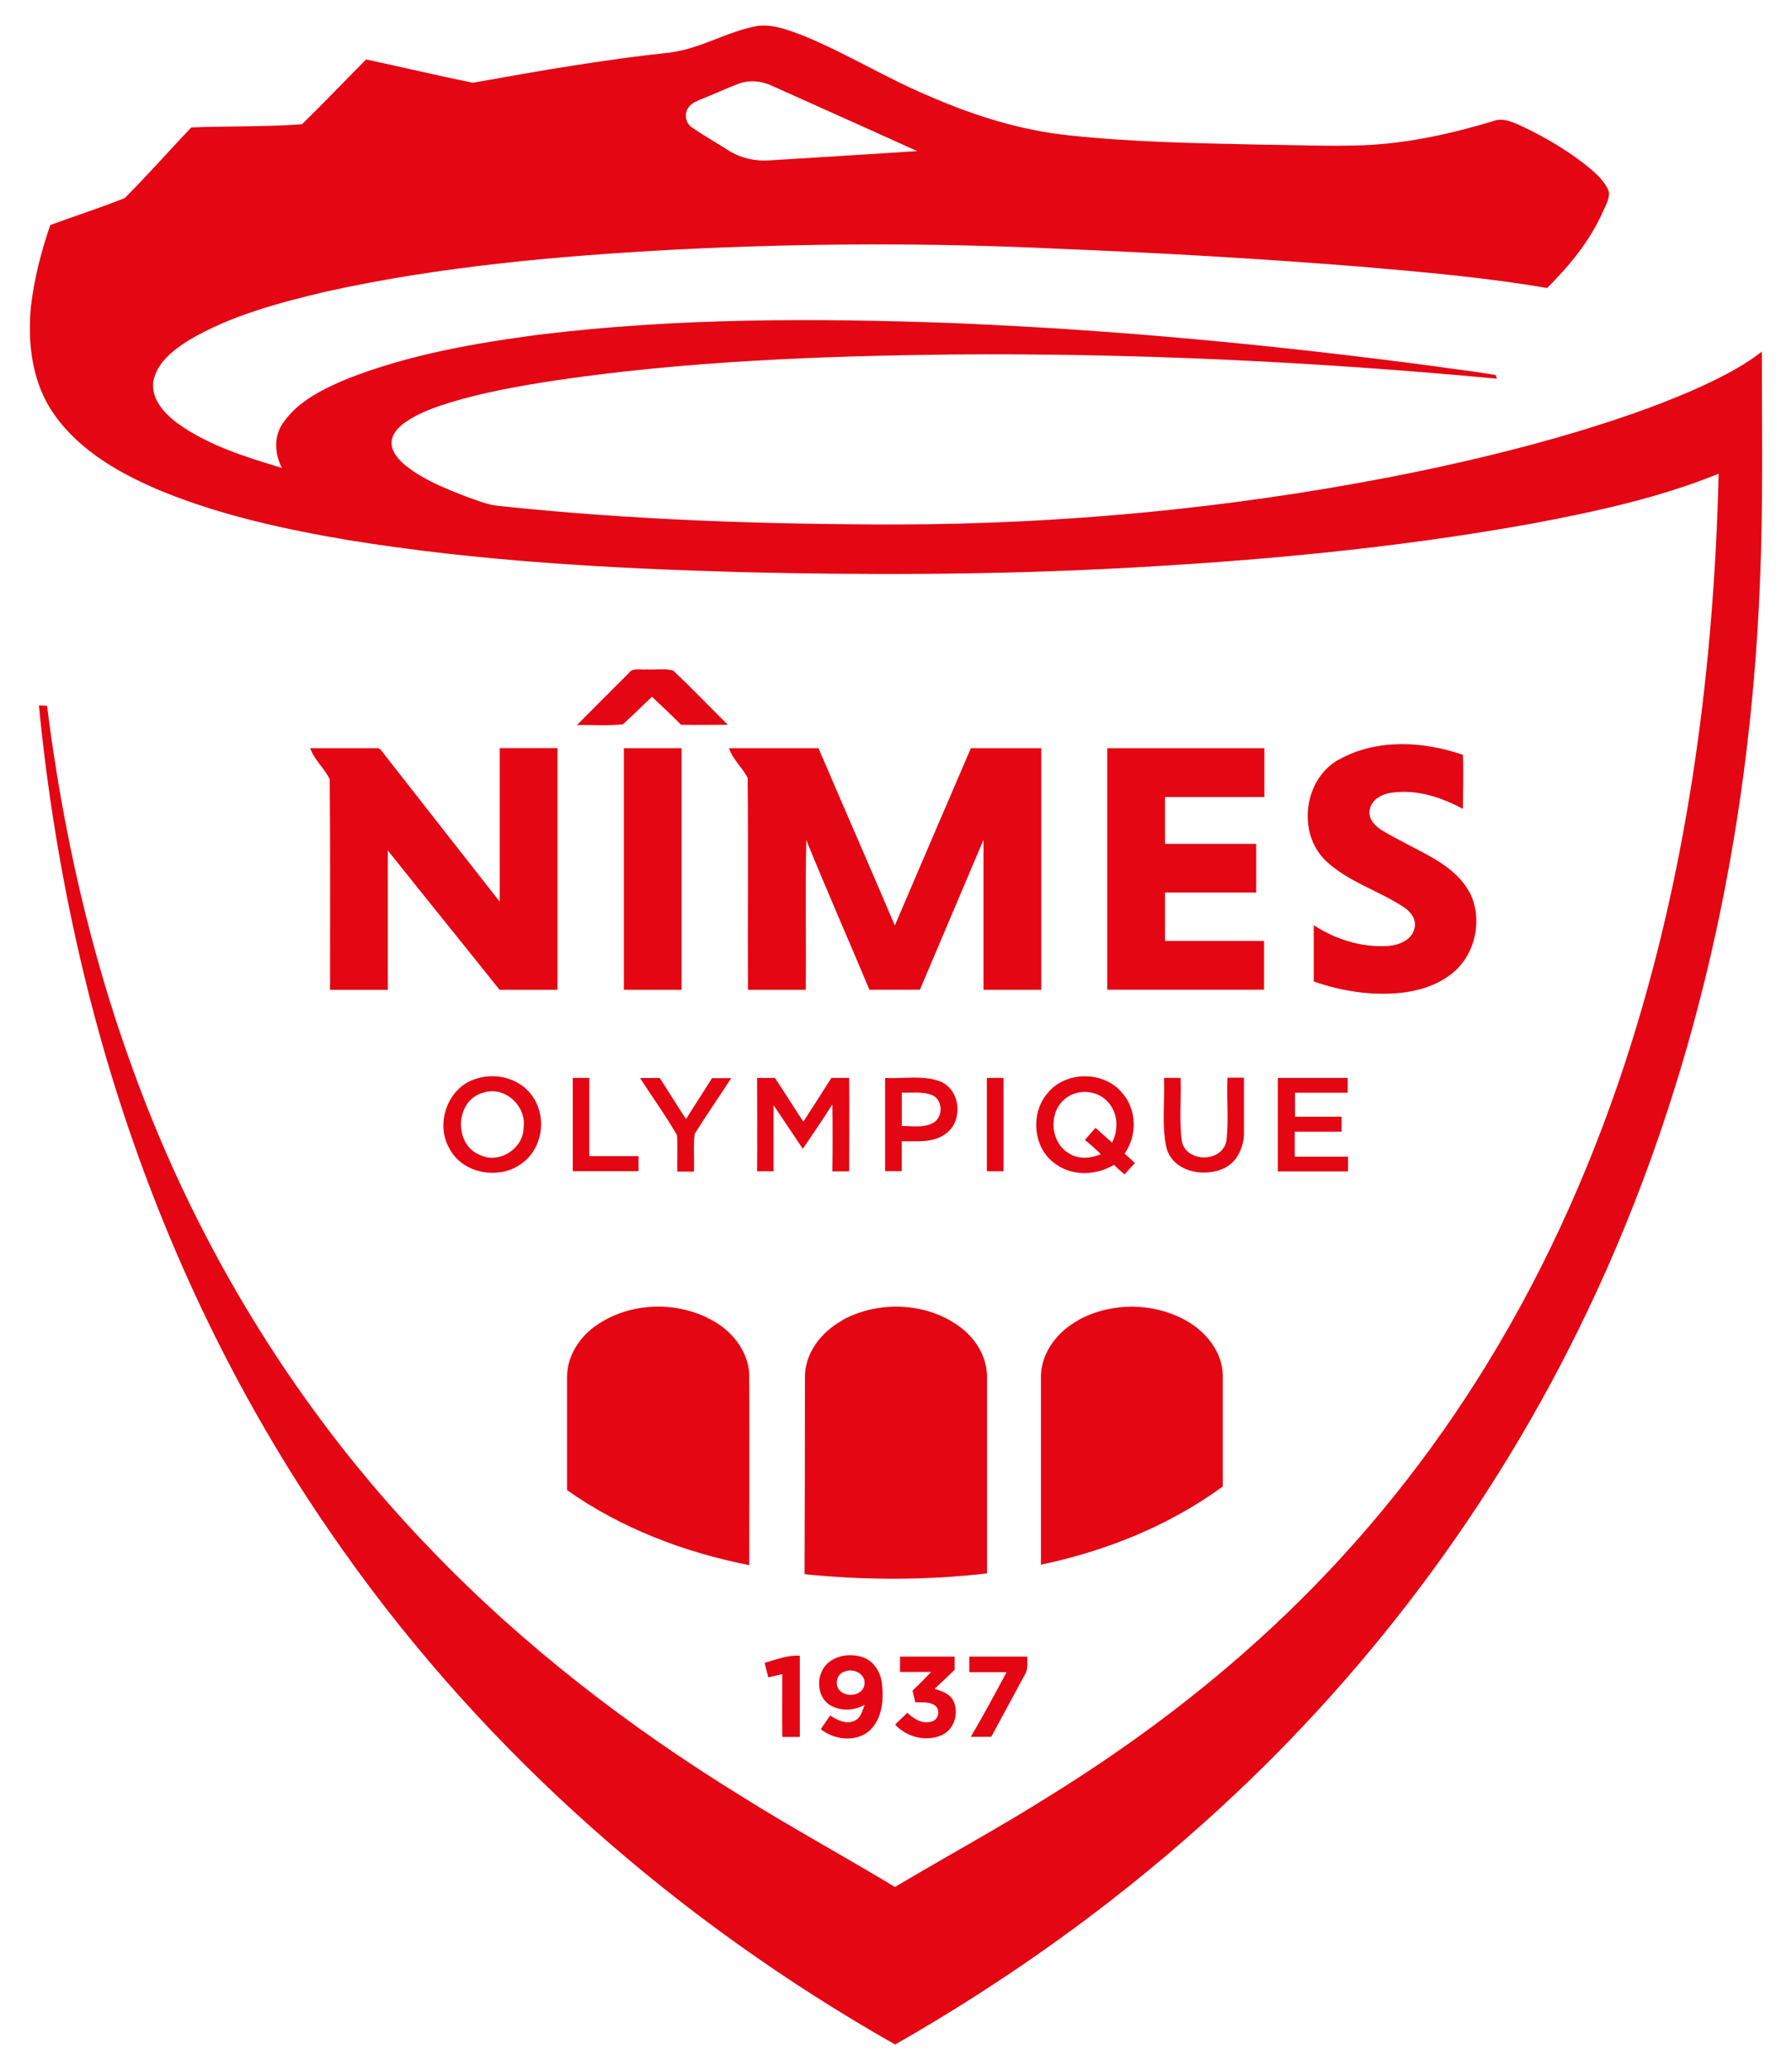 <?xml version="1.0" encoding="UTF-8" standalone="no"?>
<svg xmlns="http://www.w3.org/2000/svg" version="1.1" viewBox="0 0 226.67 261.87" height="989.71" width="856.71">
 <defs/>
 <g transform="translate(17.898,-7.321)">
  <rect y="7.321" x="-17.903" height="261.87" width="226.68" style="fill:#ffffff;stroke-linecap:round;stroke-linejoin:round;stroke-width:0.05;stroke-dashoffset:30.236"/>
  <g style="fill:#e40613;stroke-width:0.353">
   <path d="m 66.995,13.944 c 3.806,-0.508 7.154,-2.67 10.922,-3.344 2.004,-0.254 3.937,0.54 5.778,1.228 5.394,2.201 10.368,5.295 15.734,7.567 5.721,2.508 11.761,4.431 18.011,5.062 7.97,0.85 16.01,0.985 24.06,1.157 4.34,0.04 8.68,0.244 13.05,0.08 5.58,-0.223 11.04,-1.433 16.37,-3.031 1.34,-0.543 2.68,0.18 3.88,0.716 2.79,1.334 5.47,2.918 7.9,4.823 1.03,0.839 2.08,1.714 2.72,2.903 0.56,1.013 -0.18,2.071 -0.57,3.009 -1.62,3.68 -4.23,6.823 -7.05,9.645 -7.83,-1.347 -15.7,-2.025 -23.6,-2.705 -12.67,-1.013 -25.4,-1.75 -38.1,-2.258 -16.12,-0.783 -32.26,-0.723 -48.365,0.09 -14.89,0.794 -29.82,2.106 -44.407,5.323 -5.966,1.426 -12.023,3.01 -17.347,6.149 -1.951,1.246 -4.096,2.851 -4.498,5.289 -0.254,2.247 1.478,4.046 3.147,5.281 3.919,2.783 8.58,4.215 13.134,5.588 -0.928,-1.754 -1.058,-3.99 0.117,-5.662 1.958,-2.872 5.249,-4.403 8.361,-5.701 7.732,-2.999 15.966,-4.438 24.161,-5.511 17.34,-2.106 34.859,-2.092 52.287,-1.446 20.43,0.829 40.78,2.78 61.03,5.475 2.54,0.388 5.08,0.635 7.59,1.108 l 0.14,0.448 c -22.97,-2.156 -46.07,-3.256 -69.16,-3.059 -16.598,0.194 -33.242,0.843 -49.689,3.242 -4.604,0.706 -9.218,1.5 -13.681,2.861 -1.95,0.621 -3.919,1.316 -5.602,2.502 -0.871,0.624 -1.742,1.538 -1.686,2.688 0.08,1.203 0.998,2.106 1.87,2.836 2.222,1.732 4.865,2.801 7.475,3.807 1.387,0.483 2.759,1.09 4.241,1.22 16.732,1.778 33.574,2.339 50.394,2.343 20.808,-0.04 41.648,-2.015 62.078,-5.948 8.22,-1.591 16.41,-3.514 24.41,-5.934 5.58,-1.715 11.12,-3.616 16.41,-6.145 2.26,-1.091 4.48,-2.294 6.45,-3.835 0,9.765 0.18,19.54 -0.24,29.302 -1.27,31.703 -8.12,63.413 -21.84,92.113 -11.68,24.56 -28.33,46.69 -48.61,64.79 -11.93,10.69 -25.04,20.02 -38.944,27.95 C 67.944,250.43 43.658,229.19 25.472,203.43 9.502,180.95 -1.639,155.18 -7.812,128.34 -10.232,117.87 -11.943,107.25 -12.981,96.562 c 0.254,0 0.769,0.03 1.027,0.03 1.965,15.658 5.436,31.158 10.855,45.998 8.188,22.66 21.086,43.63 37.867,60.92 11.568,12.03 24.893,22.27 39.085,31.02 6.378,4.01 13.01,7.6 19.452,11.5 6.515,-3.89 13.195,-7.5 19.625,-11.56 10.62,-6.59 20.68,-14.16 29.71,-22.83 9.88,-9.46 18.48,-20.2 25.61,-31.86 7.76,-12.65 13.76,-26.33 18.2,-40.47 7.31,-23.29 10.45,-47.713 11.05,-72.062 -7.55,3.059 -15.53,4.784 -23.5,6.29 -17.46,3.168 -35.17,4.777 -52.88,5.697 C 107.38,80.04 91.612,80.082 75.86,79.694 59.241,79.23 42.582,78.316 26.15,75.646 18.212,74.298 10.271,72.58 2.785,69.553 -2.461,67.384 -7.728,64.484 -11.058,59.735 c -2.773,-3.909 -3.373,-8.918 -2.939,-13.582 0.406,-3.535 1.295,-7.006 2.456,-10.364 3.132,-1.154 6.325,-2.177 9.422,-3.415 2.893,-2.886 5.592,-5.98 8.421,-8.933 4.657,-0.18 9.367,-0.06 13.995,-0.402 2.752,-2.677 5.401,-5.472 8.111,-8.195 4.512,0.953 9.003,2.043 13.525,2.942 8.315,-1.489 16.651,-2.953 25.062,-3.831 m 8.505,3.969 c -1.517,0.568 -2.977,1.263 -4.48,1.855 -0.639,0.293 -1.394,0.491 -1.806,1.105 -0.628,0.79 -0.406,2.056 0.451,2.593 1.478,1.001 3.034,1.89 4.544,2.85 1.524,0.974 3.355,1.408 5.158,1.284 6.251,-0.384 12.502,-0.765 18.75,-1.175 C 92.039,23.671 85.932,20.968 79.846,18.217 78.506,17.56 76.908,17.398 75.5,17.924 Z"/>
   <path d="m 61.706,92.374 c 0.537,-0.606 1.44,-0.285 2.149,-0.37 1.125,0.09 2.321,-0.173 3.404,0.145 2.35,2.229 4.597,4.579 6.904,6.861 -1.972,0 -3.94,0.05 -5.909,0 -1.206,-1.206 -2.441,-2.381 -3.683,-3.549 -1.242,1.147 -2.42,2.371 -3.686,3.493 -1.927,0.215 -3.881,0.04 -5.818,0.1 2.205,-2.229 4.431,-4.438 6.639,-6.657 z"/>
   <path d="m 151.45,103.42 c 4.76,-2.68 10.69,-2.35 15.7,-0.61 0.1,2.28 0,4.56 0,6.84 -2.68,-1.45 -5.71,-2.45 -8.78,-2.08 -1.27,0.12 -2.72,0.77 -3,2.12 -0.28,1.21 0.7,2.18 1.66,2.75 2.15,1.27 4.48,2.33 6.63,3.6 1.94,1.16 3.77,2.71 4.65,4.85 1.17,3.06 0.39,6.79 -1.97,9.08 -1.87,1.79 -4.45,2.66 -6.99,2.94 -3.74,0.4 -7.51,-0.19 -11.07,-1.43 0,-2.37 0,-4.75 0,-7.12 2.75,1.8 6.1,2.85 9.42,2.63 1.34,-0.11 2.96,-0.72 3.31,-2.18 0.32,-1.1 -0.42,-2.13 -1.3,-2.7 -3.21,-2.14 -7.13,-3.23 -9.95,-5.94 -3.6,-3.5 -2.75,-10.27 1.66,-12.75 z"/>
   <path d="m 21.359,101.97 c 2.762,0 5.525,0 8.287,0 0.596,-0.11 0.818,0.53 1.153,0.89 4.823,6.19 9.674,12.35 14.514,18.53 0,-6.48 0,-12.95 0,-19.43 2.434,0 4.868,0 7.302,0 0,10.19 0,20.38 0,30.57 -2.444,0 -4.886,0 -7.327,0 -4.695,-5.89 -9.437,-11.73 -14.132,-17.62 0,5.88 0,11.75 0,17.63 -2.438,0 -4.876,0 -7.31,0 0,-8.88 0.04,-17.76 -0.04,-26.64 -0.667,-1.4 -1.958,-2.44 -2.466,-3.92 z"/>
   <path d="m 61.004,101.97 c 2.435,0 4.869,0 7.307,0 0,10.18 0,20.37 0,30.56 -2.435,0 -4.869,0 -7.299,0 0,-10.19 0,-20.38 0,-30.57 z"/>
   <path d="m 74.287,101.97 c 3.781,0 7.563,0 11.345,0 3.2,7.48 6.474,14.94 9.656,22.43 3.199,-7.48 6.402,-14.95 9.622,-22.43 2.96,0 5.93,0 8.9,0 0,10.19 0,20.38 0,30.56 -2.44,0 -4.87,0 -7.3,0 0,-6.33 0,-12.65 0,-18.98 -2.67,6.33 -5.38,12.64 -8.046,18.97 -2.131,0 -4.262,0 -6.393,0 -2.638,-6.32 -5.411,-12.58 -7.983,-18.93 -0.141,6.31 0,12.63 -0.07,18.94 -2.437,0 -4.871,0 -7.306,0 -0.04,-8.94 0.05,-17.87 -0.04,-26.8 -0.663,-1.33 -1.901,-2.33 -2.356,-3.76 z"/>
   <path d="m 122.2,101.97 c 6.6,0 13.2,0 19.83,0 0,2.06 0,4.12 0,6.18 -4.2,0 -8.36,0 -12.56,0 0,1.97 0,3.94 0,5.92 3.84,0 7.69,0 11.53,0 0,2.05 0,4.11 0,6.16 -3.84,0 -7.69,0 -11.53,0 0,2.04 0,4.08 0,6.12 4.16,0 8.36,0 12.52,0 0,2.06 0,4.12 0,6.17 -6.63,0 -13.23,0 -19.83,0 0,-10.18 0,-20.37 0,-30.55 z"/>
   <path d="m 42.476,143.74 c 2.629,-0.82 5.807,0.18 7.208,2.62 1.555,2.56 0.959,6.23 -1.457,8.04 -2.837,2.28 -7.652,1.46 -9.317,-1.86 -1.828,-3.22 -0.07,-7.84 3.566,-8.8 m 0.727,1.82 c -3.492,0.92 -3.768,6.43 -0.501,7.82 2.452,1.29 5.638,-0.72 5.631,-3.46 0.37,-2.73 -2.456,-5.29 -5.13,-4.36 z"/>
   <path d="m 54.542,143.68 c 0.694,0 1.397,0 2.099,0 0,3.3 0,6.6 0,9.9 2.074,0 4.152,0 6.226,0 0,0.63 0,1.26 0,1.9 -2.773,0 -5.546,0 -8.315,0 0,-3.93 0,-7.87 0,-11.8 z"/>
   <path d="m 63.082,143.69 c 0.819,0 1.644,0 2.47,0 1.129,1.72 2.183,3.49 3.326,5.2 1.076,-1.74 2.205,-3.44 3.285,-5.18 0.808,0 1.616,0 2.431,0 -1.528,2.35 -3.126,4.66 -4.622,7.04 -0.197,1.58 -0.03,3.19 -0.09,4.78 -0.706,0 -1.408,0 -2.106,0 -0.04,-1.54 0.06,-3.08 -0.04,-4.61 -1.432,-2.47 -3.104,-4.79 -4.653,-7.19 z"/>
   <path d="m 77.903,143.68 c 0.737,0 1.474,0 2.219,0 1.217,1.83 2.381,3.7 3.587,5.54 1.196,-1.84 2.385,-3.68 3.553,-5.54 0.748,0 1.496,0 2.251,0 0.03,3.94 0,7.88 0,11.82 -0.713,0 -1.419,0 -2.124,0 0.04,-2.83 0.04,-5.65 0,-8.48 -1.189,1.92 -2.484,3.76 -3.74,5.63 -1.238,-1.84 -2.455,-3.69 -3.7,-5.52 0,2.79 0,5.57 0,8.36 -0.699,0 -1.394,0 -2.082,0 0.04,-3.93 0,-7.87 0,-11.8 z"/>
   <path d="m 94.053,143.68 c 2.325,0.14 4.784,-0.4 7.007,0.46 2.56,1.06 2.9,5.01 0.68,6.59 -1.59,1.21 -3.708,0.94 -5.581,0.96 0,1.26 0,2.52 0,3.78 -0.702,0 -1.404,0 -2.099,0 0,-3.94 0,-7.87 0,-11.81 m 2.095,6.1 c 1.292,0 2.706,0.26 3.905,-0.35 1.35,-0.65 1.36,-2.9 0,-3.53 -1.223,-0.52 -2.599,-0.28 -3.887,-0.34 0,1.41 0,2.82 0,4.22 z"/>
   <path d="m 106.93,143.68 c 0.7,0 1.39,0 2.1,0 0,3.93 0,7.87 0,11.81 -0.71,0 -1.41,0 -2.1,0 0,-3.94 0,-7.88 0,-11.82 z"/>
   <path d="m 114.76,145.42 c 2.33,-2.62 6.95,-2.6 9.24,0.1 1.91,2.09 1.98,5.45 0.35,7.74 0.46,0.38 0.89,0.78 1.31,1.19 -0.46,0.47 -0.88,0.95 -1.31,1.44 -0.46,-0.39 -0.91,-0.79 -1.34,-1.21 -2.22,1.33 -5.22,1.48 -7.37,-0.1 -2.93,-1.98 -3.28,-6.6 -0.88,-9.13 m 1.8,1.11 c -1.87,1.82 -1.52,5.35 0.77,6.67 1.2,0.79 2.75,0.63 4.02,0.1 -0.63,-0.64 -1.34,-1.23 -2.01,-1.81 0.43,-0.51 0.89,-1.02 1.34,-1.53 0.71,0.63 1.38,1.26 2.09,1.88 0.81,-1.6 0.77,-3.64 -0.43,-5.03 -1.37,-1.73 -4.27,-1.87 -5.78,-0.26 z"/>
   <path d="m 129.33,143.68 c 0.7,0 1.41,0 2.11,0 0.1,2.65 -0.21,5.33 0.15,7.97 0.49,2.76 5.11,2.8 5.64,0 0.32,-2.65 0,-5.34 0.14,-8 0.71,0 1.38,0 2.08,0 0,2.42 0,4.84 0,7.26 -0.1,1.72 -0.95,3.54 -2.61,4.24 -2.54,1.16 -6.42,0.36 -7.2,-2.66 -0.63,-2.9 -0.17,-5.9 -0.31,-8.84 z"/>
   <path d="m 143.79,143.68 c 2.93,0 5.86,0 8.79,0 0,0.62 0,1.24 0,1.87 -2.23,0 -4.45,0 -6.67,0 0,1.01 0,2.03 0,3.04 1.94,0 3.91,0 5.89,0 0,0.63 0,1.26 0,1.89 -1.97,0 -3.95,0 -5.92,0 0,1.05 0,2.11 0,3.16 2.26,0 4.48,0 6.74,0 0,0.62 0,1.25 0,1.87 -2.96,0 -5.93,0 -8.89,0 0,-3.94 0,-7.87 0,-11.81 z"/>
   <path d="m 57.346,175.12 c 4.315,-3.14 10.516,-3.31 15.096,-0.63 2.525,1.45 4.522,4.15 4.434,7.16 0.03,7.89 0,15.78 0,23.67 -8.195,-1.62 -16.196,-4.65 -23.044,-9.49 0,-4.72 0,-9.45 0,-14.18 -0.06,-2.61 1.436,-5.03 3.504,-6.53 z"/>
   <path d="m 88.631,174.33 c 4.505,-2.47 10.456,-2.3 14.679,0.69 2.15,1.49 3.71,3.97 3.64,6.64 0,8.23 0,16.46 0,24.7 -7.658,0.89 -15.416,0.88 -23.082,0.1 0.04,-8.26 0.04,-16.53 0.05,-24.79 -0.08,-3.12 2.067,-5.86 4.706,-7.3 z"/>
   <path d="m 118.53,174.29 c 4.17,-2.25 9.49,-2.23 13.62,0.1 2.5,1.4 4.59,3.96 4.62,6.94 0,4.68 0,9.36 0,14.04 -6.81,4.97 -14.78,8.16 -23,9.89 0,-7.98 0,-15.97 0,-23.95 0.1,-3.02 2.19,-5.61 4.76,-6.99 z"/>
   <path d="m 78.813,217.68 c 1.46,-0.42 2.907,-1.01 4.459,-0.9 0,3.42 0,6.85 0,10.27 -0.744,0 -1.485,0 -2.219,0 -0.03,-2.65 0,-5.3 0,-7.95 -0.596,0.14 -1.189,0.28 -1.778,0.41 -0.155,-0.61 -0.311,-1.23 -0.459,-1.85 z"/>
   <path d="m 86.831,217.7 c 1.214,-1.07 3.027,-1.22 4.516,-0.7 1.383,0.53 2.201,1.99 2.325,3.42 0.222,1.98 0,4.28 -1.489,5.75 -1.714,1.6 -4.515,1.29 -6.265,-0.1 0.391,-0.58 0.786,-1.15 1.185,-1.73 0.903,0.58 2.053,1.17 3.126,0.65 0.779,-0.37 0.963,-1.28 1.234,-2.01 -1.4,0.83 -3.266,0.83 -4.607,-0.11 -1.559,-1.24 -1.489,-3.89 -0.03,-5.17 m 2.113,1.08 c -0.843,0.24 -1.189,1.24 -0.875,2.02 0.632,1.35 3.112,1.21 3.376,-0.34 0.247,-1.36 -1.379,-2.17 -2.501,-1.68 z"/>
   <path d="m 95.961,216.89 c 2.297,0 4.589,0 6.889,0 0,0.55 0,1.11 0,1.67 -0.84,0.81 -1.68,1.61 -2.53,2.4 0.82,0.28 1.76,0.54 2.26,1.32 0.91,1.51 0.32,3.76 -1.31,4.52 -1.996,0.92 -4.487,0.29 -5.947,-1.32 0.511,-0.5 1.034,-0.99 1.552,-1.49 0.776,0.75 1.813,1.42 2.946,1.14 0.949,-0.11 1.329,-1.5 0.539,-2.06 -0.709,-0.53 -1.661,-0.35 -2.483,-0.41 -0.123,-0.49 -0.24,-0.98 -0.349,-1.47 0.801,-0.77 1.591,-1.55 2.356,-2.36 -1.316,0 -2.624,0 -3.937,0 0,-0.65 0,-1.3 0,-1.95 z"/>
   <path d="m 104.7,216.89 c 2.45,0 4.91,0 7.34,0 0,0.69 0.11,1.45 -0.21,2.1 -1.45,2.67 -2.9,5.36 -4.34,8.04 -0.86,0 -1.73,0 -2.59,0 1.58,-2.69 3.06,-5.44 4.53,-8.18 -1.57,0 -3.15,0 -4.72,0 0,-0.65 0,-1.3 0,-1.94 z"/>
  </g>
 </g>
</svg>
